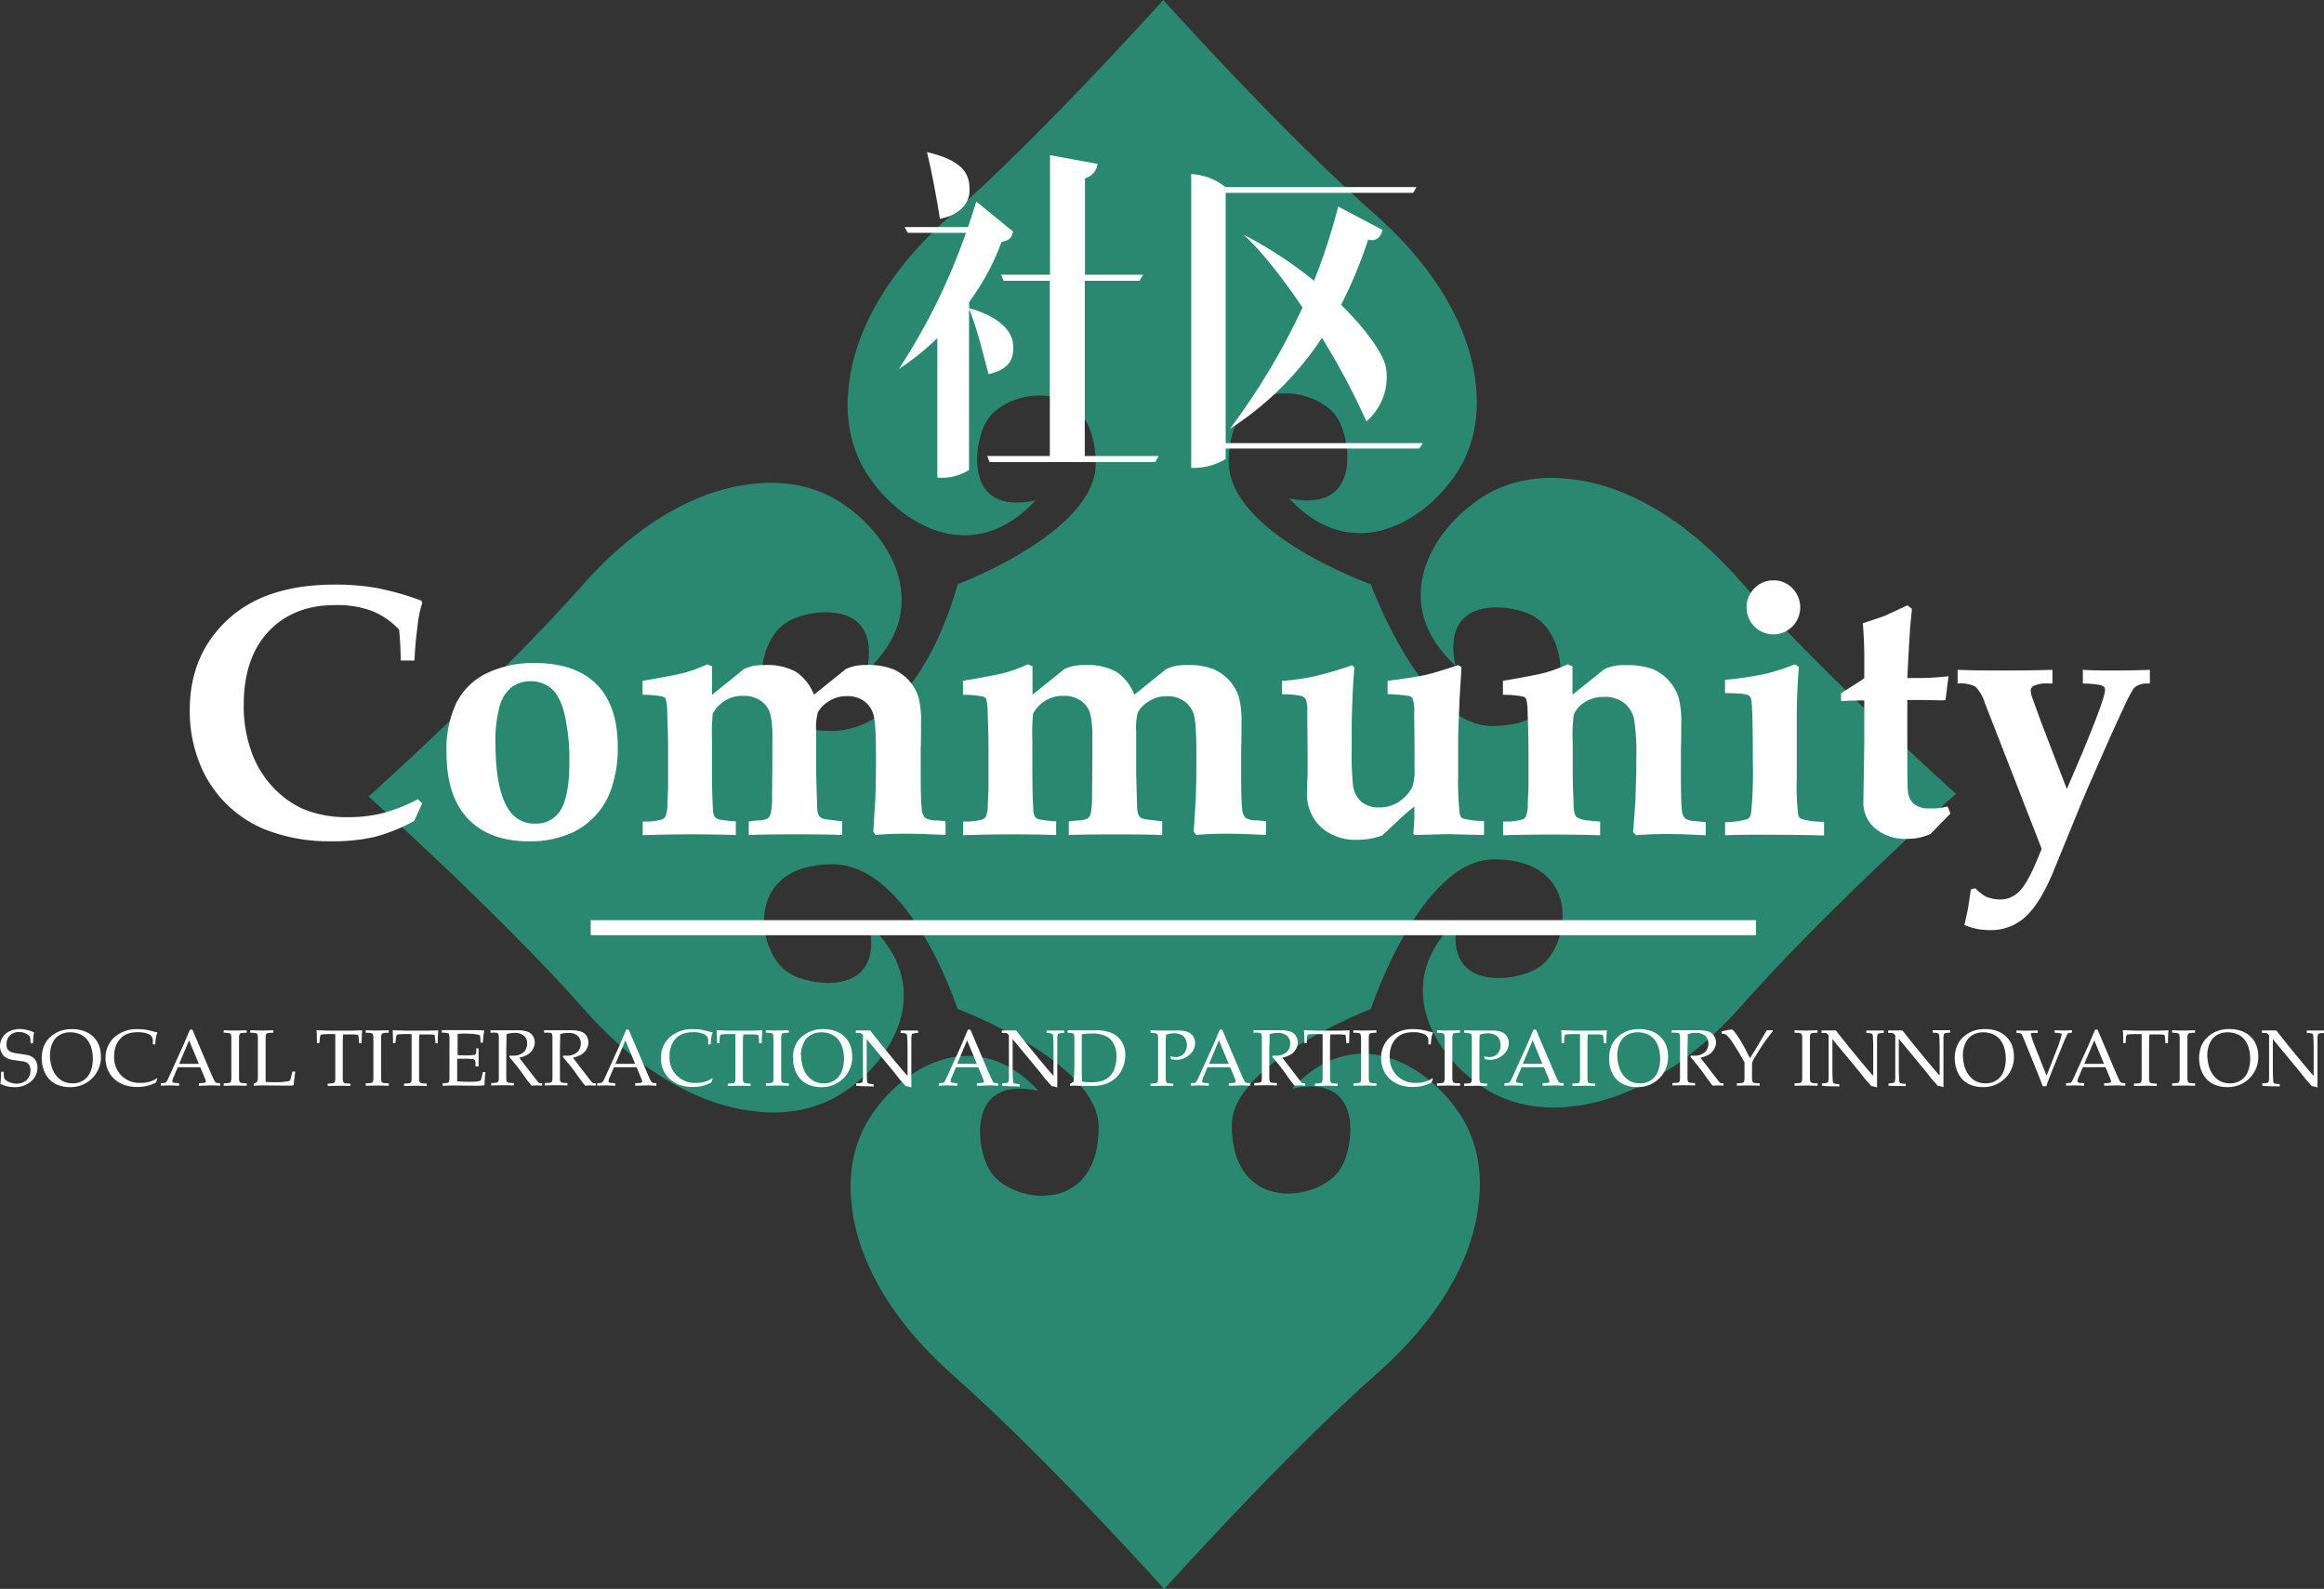 <svg xmlns="http://www.w3.org/2000/svg" viewBox="0 0 464.32 317.39"><rect x="0" y="0" width="464.32" height="317.39" fill="#333333" stroke="none"/><defs><style>.cls-1{fill:#25bf9a;opacity:0.6;}.cls-2{fill:#fff;}.cls-3{fill:none;stroke:#fff;stroke-miterlimit:10;stroke-width:3px;}</style></defs><title>slogan_community</title><g id="图层_2" data-name="图层 2"><g id="图层_1-2" data-name="图层 1"><path class="cls-1" d="M347.65,116C331.22,97.33,316.52,96,313.48,95.67s-11.44-1-19,4.8C285.57,107,277.66,120.8,290.8,133c-3.24-15.06,12.46-12.08,15.79-9.79,6.54,3.52,9.8,21.73-8.43,21.82-14,.07-24.27-28.32-24.27-28.32s-28.46-10.06-28.39-24.53c.09-18.23,18.3-15,21.82-8.43,2.29,3.33,5.28,19-9.79,15.79,12.2,13.14,26,5.23,32.53-3.68,5.78-7.56,5.14-16,4.8-19s-1.66-17.74-20.28-34.17S232.41,0,232.41,0s-23.95,26.69-42.57,43.12-19.94,31.13-20.28,34.17-1,11.44,4.8,19c6.56,8.91,20.33,16.82,32.53,3.68-15.06,3.24-12.08-12.46-9.79-15.79,3.52-6.54,21.73-9.8,21.82,8.43.07,13.72-27.6,24.1-27.6,24.1s-7.25,29.4-25.49,29.3-15-18.3-8.43-21.82c3.33-2.29,19-5.28,15.79,9.79,13.14-12.2,5.23-26-3.68-32.53-7.56-5.78-16-5.14-19-4.8s-17.74,1.66-34.17,20.28-42.69,42.18-42.69,42.18,26.69,23.95,43.12,42.57S147.9,221.63,150.94,222s11.44,1,19-4.8c8.91-6.56,16.82-20.33,3.68-32.53,3.24,15.06-12.46,12.08-15.79,9.79-6.54-3.52-9.8-21.73,8.43-21.82,15.69-.08,25.05,28.9,25.05,28.9s28.26,10.57,28.2,23.7c-.09,18.23-18.3,15-21.82,8.43-2.29-3.33-5.28-19,9.79-15.79-12.2-13.14-26-5.23-32.53,3.68-5.78,7.56-5.14,16-4.8,19s1.66,17.74,20.28,34.17,42.18,42.69,42.18,42.69,23.95-26.69,42.57-43.12,19.94-31.13,20.28-34.17,1-11.44-4.8-19c-6.56-8.91-20.33-16.82-32.53-3.68,15.06-3.24,12.08,12.46,9.79,15.79-3.52,6.54-21.73,9.8-21.82-8.43-.06-12.56,27.79-23.27,27.79-23.27s9.88-30,24.7-29.88c18.23.09,15,18.3,8.43,21.82-3.33,2.29-19,5.28-15.79-9.79-13.14,12.2-5.23,26,3.68,32.53,7.56,5.78,16,5.14,19,4.8s17.74-1.66,34.17-20.28,42.69-42.18,42.69-42.18S364.08,134.58,347.65,116Z"/><path class="cls-2" d="M.07,216.51a18.12,18.12,0,0,0,.15-2.43H.74a5.8,5.8,0,0,0,.13,1.35,1.17,1.17,0,0,0,.43.44,3.57,3.57,0,0,0,.92.42,3.68,3.68,0,0,0,1.12.18,3,3,0,0,0,1.45-.36,2.29,2.29,0,0,0,1-1,2.71,2.71,0,0,0,.31-1.26,2.35,2.35,0,0,0-.15-.89,1.38,1.38,0,0,0-.46-.61,1.94,1.94,0,0,0-.77-.32l-1.16-.16q-.87-.11-1.48-.24a3.3,3.3,0,0,1-1.2-.59,2.44,2.44,0,0,1-.62-.88A2.91,2.91,0,0,1,0,209a3.36,3.36,0,0,1,.48-1.74A3.21,3.21,0,0,1,1.9,206a4.65,4.65,0,0,1,2-.45,6.67,6.67,0,0,1,1.45.18,6.46,6.46,0,0,1,1.46.51,8.43,8.43,0,0,0-.16.92q0,.43-.07,1.25H6.11A8.76,8.76,0,0,0,6,207.11a2,2,0,0,0-.53-.51,3.39,3.39,0,0,0-1.68-.45,2.43,2.43,0,0,0-1.81.69,2.44,2.44,0,0,0-.68,1.79,1.84,1.84,0,0,0,.24,1,1.66,1.66,0,0,0,.87.58,8.12,8.12,0,0,0,1.41.28q1,.13,1.76.28a3,3,0,0,1,1.09.52,2.29,2.29,0,0,1,.58.79,2.7,2.7,0,0,1,.23,1.15A3.54,3.54,0,0,1,6.21,216a4.81,4.81,0,0,1-3.34,1.16A6.32,6.32,0,0,1,.07,216.51Z"/><path class="cls-2" d="M8.34,211.41a6.78,6.78,0,0,1,.37-2.28,4.89,4.89,0,0,1,1.23-1.88A5.82,5.82,0,0,1,11.89,206a6.78,6.78,0,0,1,2.48-.43,7.16,7.16,0,0,1,2.34.36,5.07,5.07,0,0,1,1.73,1,4.92,4.92,0,0,1,1.07,1.31,5,5,0,0,1,.47,1.25,6.47,6.47,0,0,1,.18,1.54,5.91,5.91,0,0,1-1.77,4.38,6.09,6.09,0,0,1-4.46,1.75,6.46,6.46,0,0,1-2.29-.4,4.66,4.66,0,0,1-1.8-1.18,5.2,5.2,0,0,1-1.12-1.91A6.82,6.82,0,0,1,8.34,211.41Zm1.63-.65a7.89,7.89,0,0,0,.15,1.51,7,7,0,0,0,.38,1.32,4.88,4.88,0,0,0,1,1.57,3.83,3.83,0,0,0,1.35.94,4.37,4.37,0,0,0,1.65.3,3.88,3.88,0,0,0,2.19-.61,3.68,3.68,0,0,0,1.39-1.73,6.72,6.72,0,0,0,.46-2.57,7.62,7.62,0,0,0-.33-2.29,4.82,4.82,0,0,0-.54-1.16,3.69,3.69,0,0,0-2-1.56,4.73,4.73,0,0,0-1.6-.27,4.21,4.21,0,0,0-2.18.55,3.46,3.46,0,0,0-1.41,1.61A5.74,5.74,0,0,0,10,210.77Z"/><path class="cls-2" d="M31.44,215.52l-.3.73a8.13,8.13,0,0,1-1.79.67,8.3,8.3,0,0,1-1.91.21,8,8,0,0,1-2.25-.3,5.84,5.84,0,0,1-1.82-.87,5.44,5.44,0,0,1-1.27-1.27,5.52,5.52,0,0,1-.75-1.53,6,6,0,0,1-.26-1.81,5.43,5.43,0,0,1,1.74-4.13,6.64,6.64,0,0,1,4.75-1.64,9.84,9.84,0,0,1,1.32.08,12.62,12.62,0,0,1,1.48.31l1.07.27a5,5,0,0,0-.26.84,11.82,11.82,0,0,0-.17,1.54h-.49v-.92a1.38,1.38,0,0,0-.85-1.14,5.32,5.32,0,0,0-2.25-.37,6,6,0,0,0-1.88.29,3.61,3.61,0,0,0-1.36.85,4.48,4.48,0,0,0-1,1.48,5.93,5.93,0,0,0-.38,2.25,5,5,0,0,0,5.27,5.25,6.41,6.41,0,0,0,2-.29,4.64,4.64,0,0,0,1.24-.63Z"/><path class="cls-2" d="M32.15,216.89v-.53a4.05,4.05,0,0,0,.77-.05.67.67,0,0,0,.28-.16,2.49,2.49,0,0,0,.37-.63l1-2.2,2-4.41q.32-.73,1.37-3.23h.5l3.34,7.84q.81,1.91,1.08,2.39a.8.8,0,0,0,.32.36,2.29,2.29,0,0,0,.79.09v.53q-1.22-.08-1.71-.08l-2.52.08v-.53a8.43,8.43,0,0,0,1.06-.05.46.46,0,0,0,.25-.11.26.26,0,0,0,.07-.18,1.27,1.27,0,0,0-.11-.45l-1-2.39H35.52l-.85,2a2.36,2.36,0,0,0-.23.79.26.26,0,0,0,.06.18.46.46,0,0,0,.27.14,5.79,5.79,0,0,0,1,.07v.53q-1.32-.07-2-.07T32.15,216.89Zm3.64-4.38h3.94l-1.95-4.7Z"/><path class="cls-2" d="M49.29,216.39v.5l-2.18-.05-2.41.05v-.5a5.42,5.42,0,0,0,1.12-.08.51.51,0,0,0,.28-.18,2,2,0,0,0,.12-.76q0-.16,0-2.22v-3.61q0-1.06,0-2.08a2.46,2.46,0,0,0-.11-.88.53.53,0,0,0-.29-.2,5.62,5.62,0,0,0-1.13-.08v-.5q1.49.06,2.3.05t2.29-.05v.5a5.56,5.56,0,0,0-1.12.08.51.51,0,0,0-.28.18,2,2,0,0,0-.12.76q0,.16,0,2.22v3.61q0,1.06,0,2.07a2.49,2.49,0,0,0,.11.88.52.52,0,0,0,.29.21A5.46,5.46,0,0,0,49.29,216.39Z"/><path class="cls-2" d="M50.71,216.89v-.41a2.46,2.46,0,0,0,.61-.36.37.37,0,0,0,.11-.18,4.34,4.34,0,0,0,.09-.94q0-1.07,0-1.27v-4.2q0-1.06,0-2.08a2.46,2.46,0,0,0-.11-.88.53.53,0,0,0-.29-.2A5.62,5.62,0,0,0,50,206.3v-.5l2.36.05,2.24-.05v.5a5.62,5.62,0,0,0-1.13.08.51.51,0,0,0-.28.18,2,2,0,0,0-.12.76q0,.16,0,2.22v5.25q0,.82,0,1.33.89.06,1.77.05a11.54,11.54,0,0,0,3.09-.28,3.67,3.67,0,0,0,.18-.54l.31-1.3H59q-.17,1.16-.34,2.73l-.51.08q-.41,0-1.25,0l-4.62-.05Q51.48,216.84,50.71,216.89Z"/><path class="cls-2" d="M63.8,208.38h-.48q0-1.87-.08-2.59l2.67.08,2,0,2.46,0,2-.06q-.09.88-.12,2.59h-.5l-.06-.75q-.06-.68-.09-.77a.27.27,0,0,0-.07-.13.32.32,0,0,0-.13-.06l-.78-.06-1.06,0h-1q-.08.75-.08,2v4.57q0,1.06,0,2.07a2.49,2.49,0,0,0,.11.88.52.52,0,0,0,.29.21,5.46,5.46,0,0,0,1.13.08v.5q-1.4-.06-2.1-.06l-2.44.06v-.5a5.48,5.48,0,0,0,1.13-.08.47.47,0,0,0,.27-.18,1.84,1.84,0,0,0,.12-.76q0-.16,0-2.22V208.6c0-.22,0-.46,0-.72l0-1.32H65.89a13,13,0,0,0-1.6.08.34.34,0,0,0-.24.1,2.77,2.77,0,0,0-.16.85Z"/><path class="cls-2" d="M77.67,216.39v.5l-2.18-.05-2.41.05v-.5a5.42,5.42,0,0,0,1.12-.08.51.51,0,0,0,.28-.18,2,2,0,0,0,.12-.76q0-.16,0-2.22v-3.61q0-1.06,0-2.08a2.46,2.46,0,0,0-.11-.88.53.53,0,0,0-.29-.2,5.62,5.62,0,0,0-1.13-.08v-.5q1.49.06,2.3.05t2.29-.05v.5a5.56,5.56,0,0,0-1.12.08.51.51,0,0,0-.28.18,2,2,0,0,0-.12.76q0,.16,0,2.22v3.61q0,1.06,0,2.07a2.49,2.49,0,0,0,.11.88.52.52,0,0,0,.29.21A5.46,5.46,0,0,0,77.67,216.39Z"/><path class="cls-2" d="M79,208.38h-.48q0-1.87-.08-2.59l2.67.08,2,0,2.46,0,2-.06q-.09.88-.12,2.59H87l-.06-.75q-.06-.68-.09-.77a.27.27,0,0,0-.07-.13.32.32,0,0,0-.13-.06l-.78-.06-1.06,0h-1q-.08.75-.08,2v4.57q0,1.06,0,2.07a2.49,2.49,0,0,0,.11.88.52.52,0,0,0,.29.21,5.46,5.46,0,0,0,1.13.08v.5q-1.4-.06-2.1-.06l-2.44.06v-.5a5.48,5.48,0,0,0,1.13-.08.47.47,0,0,0,.27-.18,1.84,1.84,0,0,0,.12-.76q0-.16,0-2.22V208.6c0-.22,0-.46,0-.72l0-1.32H81.09a13,13,0,0,0-1.6.08.34.34,0,0,0-.24.1,2.77,2.77,0,0,0-.16.85Z"/><path class="cls-2" d="M88.45,216.89v-.5a3.2,3.2,0,0,0,1.08-.12.29.29,0,0,0,.16-.15,2.76,2.76,0,0,0,.11-.82q0-1,0-1.78v-4q0-1.06,0-2.08a2.45,2.45,0,0,0-.11-.88.53.53,0,0,0-.29-.2,5.54,5.54,0,0,0-1.13-.08v-.5l2.23,0,2.36,0,2.46,0a11.91,11.91,0,0,1,1.46.09,6.12,6.12,0,0,0-.17.77s-.06.59-.14,1.63H96a8.41,8.41,0,0,0-.1-1.45,3.59,3.59,0,0,0-.95-.24,14.22,14.22,0,0,0-1.75-.11l-.84,0-.93.05q0,.86,0,1.62l0,2.63q.91.06,1.68.05a12.4,12.4,0,0,0,1.59-.09.47.47,0,0,0,.32-.12,1.86,1.86,0,0,0,.13-.64l0-.55h.47v.15l0,1.63,0,1.82H95l0-.53a1.8,1.8,0,0,0-.11-.72.51.51,0,0,0-.34-.2,10.16,10.16,0,0,0-1.73-.09l-1.48,0q0,.78,0,2.32t0,2.2q1.12.09,2.52.09a10.9,10.9,0,0,0,1.41-.06,3.24,3.24,0,0,0,.78-.21,4.84,4.84,0,0,0,.19-.66c.11-.46.19-.81.23-1H97a21.14,21.14,0,0,0-.2,2.62,10.91,10.91,0,0,1-1.63.1l-4.66-.05Z"/><path class="cls-2" d="M98,206.3v-.5l.93,0,1.5,0,1.38,0,1.41,0a6.49,6.49,0,0,1,2.18.27,2.12,2.12,0,0,1,1.06.86,2.4,2.4,0,0,1,.38,1.3,2.71,2.71,0,0,1-.35,1.3,3,3,0,0,1-1,1.08,5.32,5.32,0,0,1-1.74.66q.19.27.92,1.22l2,2.59q.84,1.09,1,1.21a.46.46,0,0,0,.14.08,2.05,2.05,0,0,0,.51,0v.5q-.59-.05-1-.05t-1.13.05q-.51-.59-1.71-2.29-.67-.94-1.18-1.58-.82-1-1.57-1.9l.08-.23.62,0a3.09,3.09,0,0,0,2.16-.67,2.29,2.29,0,0,0,.73-1.77,2,2,0,0,0-.63-1.53,2.8,2.8,0,0,0-1.91-.57,5.26,5.26,0,0,0-1.58.24q0,.42,0,.79,0,.11-.05,2.27v3.46q0,1.06,0,2.07a2.46,2.46,0,0,0,.1.88.52.52,0,0,0,.29.21,5.42,5.42,0,0,0,1.12.08v.5q-1.11-.05-2-.05-.75,0-2.52.05v-.5a5.42,5.42,0,0,0,1.12-.08.51.51,0,0,0,.28-.18,2,2,0,0,0,.12-.76q0-.16,0-2.22v-3.61q0-1.06,0-2.08a2.46,2.46,0,0,0-.11-.88.53.53,0,0,0-.29-.2A5.62,5.62,0,0,0,98,206.3Z"/><path class="cls-2" d="M108.72,206.3v-.5l.93,0,1.5,0,1.38,0,1.41,0a6.49,6.49,0,0,1,2.18.27,2.12,2.12,0,0,1,1.06.86,2.4,2.4,0,0,1,.38,1.3,2.71,2.71,0,0,1-.35,1.3,3,3,0,0,1-1,1.08,5.32,5.32,0,0,1-1.74.66q.19.27.92,1.22l2,2.59q.84,1.09,1,1.21a.46.46,0,0,0,.14.08,2.05,2.05,0,0,0,.51,0v.5q-.59-.05-1-.05t-1.13.05q-.51-.59-1.71-2.29-.67-.94-1.18-1.58-.82-1-1.57-1.9l.08-.23.62,0a3.09,3.09,0,0,0,2.16-.67,2.29,2.29,0,0,0,.73-1.77,2,2,0,0,0-.63-1.53,2.8,2.8,0,0,0-1.91-.57,5.26,5.26,0,0,0-1.58.24q0,.42,0,.79,0,.11-.05,2.27v3.46q0,1.06,0,2.07a2.46,2.46,0,0,0,.1.88.52.52,0,0,0,.29.21,5.42,5.42,0,0,0,1.12.08v.5q-1.11-.05-2-.05-.75,0-2.52.05v-.5a5.42,5.42,0,0,0,1.12-.08.51.51,0,0,0,.28-.18,2,2,0,0,0,.12-.76q0-.16,0-2.22v-3.61q0-1.06,0-2.08a2.46,2.46,0,0,0-.11-.88.53.53,0,0,0-.29-.2A5.62,5.62,0,0,0,108.72,206.3Z"/><path class="cls-2" d="M119.32,216.89v-.53a4.05,4.05,0,0,0,.77-.05.68.68,0,0,0,.28-.16,2.5,2.5,0,0,0,.37-.63q.14-.29,1-2.2l2-4.41q.32-.73,1.37-3.23h.5l3.34,7.84q.81,1.91,1.08,2.39a.8.8,0,0,0,.32.36,2.29,2.29,0,0,0,.79.09v.53q-1.22-.08-1.71-.08l-2.52.08v-.53a8.43,8.43,0,0,0,1.06-.05.46.46,0,0,0,.25-.11.26.26,0,0,0,.07-.18,1.26,1.26,0,0,0-.11-.45l-1-2.39h-4.52l-.85,2a2.36,2.36,0,0,0-.23.79.26.26,0,0,0,.06.18.46.46,0,0,0,.27.14,5.78,5.78,0,0,0,1,.07v.53q-1.32-.07-2-.07T119.32,216.89Zm3.64-4.38h3.94l-1.95-4.7Z"/><path class="cls-2" d="M142.4,215.52l-.3.73a8.13,8.13,0,0,1-1.79.67,8.3,8.3,0,0,1-1.91.21,8,8,0,0,1-2.25-.3,5.84,5.84,0,0,1-1.82-.87,5.44,5.44,0,0,1-1.27-1.27,5.52,5.52,0,0,1-.75-1.53,6,6,0,0,1-.26-1.81,5.43,5.43,0,0,1,1.74-4.13,6.64,6.64,0,0,1,4.75-1.64,9.84,9.84,0,0,1,1.32.08,12.62,12.62,0,0,1,1.48.31l1.07.27a5,5,0,0,0-.26.84,11.81,11.81,0,0,0-.17,1.54h-.49v-.92a1.38,1.38,0,0,0-.85-1.14,5.32,5.32,0,0,0-2.25-.37,6,6,0,0,0-1.88.29,3.61,3.61,0,0,0-1.36.85,4.48,4.48,0,0,0-1,1.48,5.92,5.92,0,0,0-.38,2.25,5,5,0,0,0,5.27,5.25,6.41,6.41,0,0,0,2-.29,4.64,4.64,0,0,0,1.24-.63Z"/><path class="cls-2" d="M143.74,208.38h-.48q0-1.87-.08-2.59l2.67.08,2,0,2.46,0,2-.06q-.09.88-.12,2.59h-.5l-.06-.75q-.06-.68-.09-.77a.27.27,0,0,0-.07-.13.32.32,0,0,0-.13-.06l-.78-.06-1.06,0h-1q-.08.75-.08,2v4.57q0,1.06,0,2.07a2.49,2.49,0,0,0,.11.88.52.52,0,0,0,.29.21,5.46,5.46,0,0,0,1.13.08v.5q-1.4-.06-2.1-.06l-2.44.06v-.5a5.48,5.48,0,0,0,1.13-.08.47.47,0,0,0,.27-.18,1.84,1.84,0,0,0,.12-.76q0-.16,0-2.22V208.6c0-.22,0-.46,0-.72l0-1.32h-1.16a13,13,0,0,0-1.6.08.34.34,0,0,0-.24.1,2.77,2.77,0,0,0-.16.85Z"/><path class="cls-2" d="M157.61,216.39v.5l-2.18-.05-2.41.05v-.5a5.42,5.42,0,0,0,1.12-.08.51.51,0,0,0,.28-.18,2,2,0,0,0,.12-.76q0-.16,0-2.22v-3.61q0-1.06,0-2.08a2.46,2.46,0,0,0-.11-.88.53.53,0,0,0-.29-.2,5.62,5.62,0,0,0-1.13-.08v-.5q1.49.06,2.3.05t2.29-.05v.5a5.56,5.56,0,0,0-1.12.08.51.51,0,0,0-.28.18,2,2,0,0,0-.12.76q0,.16,0,2.22v3.61q0,1.06,0,2.07a2.49,2.49,0,0,0,.11.88.52.52,0,0,0,.29.21A5.46,5.46,0,0,0,157.61,216.39Z"/><path class="cls-2" d="M158.42,211.41a6.78,6.78,0,0,1,.37-2.28,4.89,4.89,0,0,1,1.23-1.88A5.82,5.82,0,0,1,162,206a6.78,6.78,0,0,1,2.48-.43,7.16,7.16,0,0,1,2.34.36,5.07,5.07,0,0,1,1.73,1,4.92,4.92,0,0,1,1.07,1.31,5,5,0,0,1,.47,1.25,6.47,6.47,0,0,1,.18,1.54,5.91,5.91,0,0,1-1.77,4.38,6.09,6.09,0,0,1-4.46,1.75,6.46,6.46,0,0,1-2.29-.4,4.66,4.66,0,0,1-1.8-1.18,5.2,5.2,0,0,1-1.12-1.91A6.82,6.82,0,0,1,158.42,211.41Zm1.63-.65a7.89,7.89,0,0,0,.15,1.51,7,7,0,0,0,.38,1.32,4.88,4.88,0,0,0,1,1.57,3.83,3.83,0,0,0,1.35.94,4.37,4.37,0,0,0,1.65.3,3.88,3.88,0,0,0,2.19-.61,3.68,3.68,0,0,0,1.39-1.73,6.72,6.72,0,0,0,.46-2.57,7.62,7.62,0,0,0-.33-2.29,4.83,4.83,0,0,0-.54-1.16,3.69,3.69,0,0,0-2-1.56,4.73,4.73,0,0,0-1.6-.27,4.21,4.21,0,0,0-2.18.55,3.46,3.46,0,0,0-1.41,1.61A5.74,5.74,0,0,0,160,210.77Z"/><path class="cls-2" d="M171.06,216.89v-.5a3.24,3.24,0,0,0,1.08-.12.29.29,0,0,0,.16-.15,2.73,2.73,0,0,0,.11-.82q0-1,0-1.78v-6.35a1.12,1.12,0,0,0,0-.33,1.11,1.11,0,0,0-.28-.34.66.66,0,0,0-.32-.16,6.2,6.2,0,0,0-.82,0v-.5l1.7,0c.39,0,.78,0,1.17,0l1,1.28,1.6,2,2.33,2.84q1.12,1.35,1.8,2.13.43.51.73.81v-5.69q0-.76-.05-1.79a3,3,0,0,0-.1-.8.33.33,0,0,0-.16-.15,3.4,3.4,0,0,0-1.07-.12v-.5q.92,0,1.87,0t1.62,0v.5a3.47,3.47,0,0,0-1.08.12.29.29,0,0,0-.16.16,2.68,2.68,0,0,0-.11.82q0,1,0,1.77v3.75q0,1.14,0,4.25l-.8-.23-.19,0-.09,0a3.16,3.16,0,0,1-.3-.32q-.65-.74-1-1.12l-1-1.29-5.54-6.69v6.06q0,.77.05,1.82a2.93,2.93,0,0,0,.1.81.32.32,0,0,0,.16.16,3.39,3.39,0,0,0,1.07.12v.5q-.69-.05-1.52-.05T171.06,216.89Z"/><path class="cls-2" d="M187.59,216.89v-.53a4.05,4.05,0,0,0,.77-.05.68.68,0,0,0,.28-.16,2.5,2.5,0,0,0,.37-.63l1-2.2,2-4.41q.32-.73,1.37-3.23h.5l3.34,7.84q.81,1.91,1.08,2.39a.8.8,0,0,0,.32.36,2.29,2.29,0,0,0,.79.09v.53q-1.22-.08-1.71-.08l-2.52.08v-.53a8.43,8.43,0,0,0,1.06-.05.46.46,0,0,0,.25-.11.26.26,0,0,0,.07-.18,1.27,1.27,0,0,0-.11-.45l-1-2.39H191l-.85,2a2.36,2.36,0,0,0-.23.79.26.26,0,0,0,.06.18.46.46,0,0,0,.27.14,5.79,5.79,0,0,0,1,.07v.53q-1.32-.07-2-.07T187.59,216.89Zm3.64-4.38h3.94l-1.95-4.7Z"/><path class="cls-2" d="M200.22,216.89v-.5a3.23,3.23,0,0,0,1.08-.12.29.29,0,0,0,.16-.15,2.74,2.74,0,0,0,.11-.82q0-1,0-1.78v-6.35a1.12,1.12,0,0,0,0-.33,1.11,1.11,0,0,0-.28-.34.67.67,0,0,0-.32-.16,6.2,6.2,0,0,0-.82,0v-.5l1.7,0c.39,0,.78,0,1.17,0l1,1.28,1.6,2,2.33,2.84q1.12,1.35,1.8,2.13.43.51.73.81v-5.69q0-.76-.05-1.79a3,3,0,0,0-.1-.8.33.33,0,0,0-.16-.15,3.4,3.4,0,0,0-1.07-.12v-.5q.92,0,1.87,0t1.62,0v.5a3.47,3.47,0,0,0-1.08.12.29.29,0,0,0-.16.16,2.67,2.67,0,0,0-.11.82q0,1,0,1.77v3.75q0,1.14,0,4.25l-.8-.23-.19,0-.09,0a3.15,3.15,0,0,1-.3-.32q-.65-.74-1-1.12l-1-1.29-5.54-6.69v6.06q0,.77.05,1.82a2.93,2.93,0,0,0,.1.81.32.32,0,0,0,.16.16,3.39,3.39,0,0,0,1.07.12v.5q-.69-.05-1.52-.05T200.22,216.89Z"/><path class="cls-2" d="M213.78,216.89v-.37q.45-.26.75-.47,0-.53.08-1.47.05-1.61.05-2.23v-3.18q0-.76,0-1.79a2.66,2.66,0,0,0-.11-.8.32.32,0,0,0-.17-.15,3.43,3.43,0,0,0-1.08-.12v-.5q1.14,0,2,0l1.83,0,1.8,0a8.07,8.07,0,0,1,3.08.49,4.58,4.58,0,0,1,2,1.63,4.73,4.73,0,0,1,.81,2.8,6.38,6.38,0,0,1-.38,2.23,6,6,0,0,1-1,1.82A5.75,5.75,0,0,1,222,216a6.31,6.31,0,0,1-1.57.68,8.71,8.71,0,0,1-2.26.23l-1.29,0-1.39,0Q215,216.84,213.78,216.89Zm2.41-.85a10.57,10.57,0,0,0,1.81.15,7.83,7.83,0,0,0,1.74-.17,4.53,4.53,0,0,0,1.29-.48,3.91,3.91,0,0,0,1-.92,4.25,4.25,0,0,0,.77-1.56,7.14,7.14,0,0,0,.27-2,5.54,5.54,0,0,0-.52-2.49A3.57,3.57,0,0,0,221,207a6.2,6.2,0,0,0-2.87-.55,13.23,13.23,0,0,0-2,.15q0,.38,0,1.36l0,1.13v3.11l0,2.42C216.15,215,216.17,215.46,216.2,216Z"/><path class="cls-2" d="M229.87,206.3v-.5q1.57.06,2.48.05l1.3,0,1.23,0h.38a5.62,5.62,0,0,1,2,.27,2.28,2.28,0,0,1,1.11.87,2.4,2.4,0,0,1,.4,1.36,3.1,3.1,0,0,1-.33,1.37,3.15,3.15,0,0,1-1,1.15,4.17,4.17,0,0,1-1.32.68,3.7,3.7,0,0,1-1.06.14,5.78,5.78,0,0,1-1.08-.11l-.16-.58a5.08,5.08,0,0,0,1.09.16,2.31,2.31,0,0,0,1.11-.29,2,2,0,0,0,.82-.86,2.76,2.76,0,0,0,.29-1.27,2.58,2.58,0,0,0-.29-1.22,1.87,1.87,0,0,0-.87-.83,3.22,3.22,0,0,0-1.41-.28,5.37,5.37,0,0,0-1.59.27q-.07.83-.07,2.59v3.93q0,1.06,0,2.07a2.48,2.48,0,0,0,.11.88.52.52,0,0,0,.29.21,5.46,5.46,0,0,0,1.13.08v.5q-1.45-.05-2.12-.05l-2.45.05v-.5a5.42,5.42,0,0,0,1.12-.08.51.51,0,0,0,.28-.18,2,2,0,0,0,.12-.76q0-.16,0-2.22v-3.61q0-1.06,0-2.08a2.46,2.46,0,0,0-.11-.88.53.53,0,0,0-.29-.2A5.62,5.62,0,0,0,229.87,206.3Z"/><path class="cls-2" d="M237.91,216.89v-.53a4.05,4.05,0,0,0,.77-.05.67.67,0,0,0,.28-.16,2.5,2.5,0,0,0,.37-.63q.14-.29,1-2.2l2-4.41q.32-.73,1.37-3.23h.5l3.34,7.84q.81,1.91,1.08,2.39a.8.8,0,0,0,.33.36,2.29,2.29,0,0,0,.79.09v.53q-1.22-.08-1.71-.08l-2.52.08v-.53a8.44,8.44,0,0,0,1.06-.05.46.46,0,0,0,.25-.11.26.26,0,0,0,.07-.18,1.27,1.27,0,0,0-.11-.45l-1-2.39h-4.52l-.85,2a2.35,2.35,0,0,0-.23.79.26.26,0,0,0,.06.18.46.46,0,0,0,.27.14,5.79,5.79,0,0,0,1,.07v.53q-1.32-.07-2-.07T237.91,216.89Zm3.64-4.38h3.94l-1.95-4.7Z"/><path class="cls-2" d="M250.45,206.3v-.5l.93,0,1.5,0,1.38,0,1.41,0a6.5,6.5,0,0,1,2.18.27,2.12,2.12,0,0,1,1.06.86,2.4,2.4,0,0,1,.38,1.3,2.71,2.71,0,0,1-.35,1.3,3,3,0,0,1-1,1.08,5.32,5.32,0,0,1-1.74.66q.19.27.92,1.22l2,2.59q.84,1.09,1,1.21a.46.46,0,0,0,.14.08,2,2,0,0,0,.51,0v.5q-.59-.05-1-.05t-1.13.05q-.51-.59-1.71-2.29-.67-.94-1.18-1.58-.82-1-1.57-1.9l.08-.23.62,0a3.09,3.09,0,0,0,2.16-.67,2.29,2.29,0,0,0,.73-1.77,2,2,0,0,0-.63-1.53,2.8,2.8,0,0,0-1.91-.57,5.26,5.26,0,0,0-1.58.24q0,.42,0,.79,0,.11-.05,2.27v3.46q0,1.06,0,2.07a2.45,2.45,0,0,0,.1.88.52.52,0,0,0,.29.21,5.42,5.42,0,0,0,1.12.08v.5q-1.11-.05-2-.05-.75,0-2.52.05v-.5a5.42,5.42,0,0,0,1.12-.08.51.51,0,0,0,.28-.18,2,2,0,0,0,.12-.76q0-.16,0-2.22v-3.61q0-1.06,0-2.08a2.46,2.46,0,0,0-.11-.88.53.53,0,0,0-.29-.2A5.62,5.62,0,0,0,250.45,206.3Z"/><path class="cls-2" d="M261.09,208.38h-.48q0-1.87-.08-2.59l2.67.08,2,0,2.46,0,2-.06q-.09.88-.12,2.59H269l-.06-.75q-.06-.68-.09-.77a.27.27,0,0,0-.07-.13.33.33,0,0,0-.13-.06l-.78-.06-1.06,0h-1q-.08.75-.08,2v4.57q0,1.06,0,2.07a2.48,2.48,0,0,0,.11.88.52.52,0,0,0,.29.21,5.46,5.46,0,0,0,1.13.08v.5q-1.4-.06-2.1-.06l-2.44.06v-.5a5.48,5.48,0,0,0,1.13-.08.47.47,0,0,0,.27-.18,1.84,1.84,0,0,0,.13-.76q0-.16,0-2.22V208.6c0-.22,0-.46,0-.72l0-1.32h-1.16a13,13,0,0,0-1.6.08.34.34,0,0,0-.24.1,2.77,2.77,0,0,0-.16.85Z"/><path class="cls-2" d="M275,216.39v.5l-2.18-.05-2.41.05v-.5a5.42,5.42,0,0,0,1.12-.08.51.51,0,0,0,.28-.18,2,2,0,0,0,.12-.76q0-.16,0-2.22v-3.61q0-1.06,0-2.08a2.46,2.46,0,0,0-.11-.88.53.53,0,0,0-.29-.2,5.63,5.63,0,0,0-1.13-.08v-.5q1.49.06,2.3.05t2.29-.05v.5a5.55,5.55,0,0,0-1.12.08.51.51,0,0,0-.28.18,2,2,0,0,0-.12.76q0,.16,0,2.22v3.61q0,1.06,0,2.07a2.48,2.48,0,0,0,.11.88.52.52,0,0,0,.29.21A5.46,5.46,0,0,0,275,216.39Z"/><path class="cls-2" d="M286.29,215.52l-.3.73a8.13,8.13,0,0,1-1.79.67,8.3,8.3,0,0,1-1.91.21,8,8,0,0,1-2.25-.3,5.83,5.83,0,0,1-1.82-.87,5.44,5.44,0,0,1-1.27-1.27,5.52,5.52,0,0,1-.75-1.53,6,6,0,0,1-.26-1.81,5.43,5.43,0,0,1,1.74-4.13,6.64,6.64,0,0,1,4.75-1.64,9.84,9.84,0,0,1,1.32.08,12.62,12.62,0,0,1,1.48.31l1.07.27a4.93,4.93,0,0,0-.26.84,11.73,11.73,0,0,0-.17,1.54h-.49v-.92a1.38,1.38,0,0,0-.85-1.14,5.32,5.32,0,0,0-2.25-.37,6,6,0,0,0-1.88.29,3.61,3.61,0,0,0-1.36.85,4.48,4.48,0,0,0-1,1.48,5.92,5.92,0,0,0-.38,2.25,5,5,0,0,0,5.27,5.25,6.41,6.41,0,0,0,2-.29,4.66,4.66,0,0,0,1.24-.63Z"/><path class="cls-2" d="M291.7,216.39v.5l-2.18-.05-2.41.05v-.5a5.42,5.42,0,0,0,1.12-.08.51.51,0,0,0,.28-.18,2,2,0,0,0,.12-.76q0-.16,0-2.22v-3.61q0-1.06,0-2.08a2.46,2.46,0,0,0-.11-.88.53.53,0,0,0-.29-.2,5.63,5.63,0,0,0-1.13-.08v-.5q1.49.06,2.3.05t2.29-.05v.5a5.55,5.55,0,0,0-1.12.08.51.51,0,0,0-.28.18,2,2,0,0,0-.12.76q0,.16,0,2.22v3.61q0,1.06,0,2.07a2.48,2.48,0,0,0,.11.88.52.52,0,0,0,.29.21A5.46,5.46,0,0,0,291.7,216.39Z"/><path class="cls-2" d="M292.55,206.3v-.5q1.57.06,2.48.05l1.3,0,1.23,0h.38a5.62,5.62,0,0,1,2,.27,2.28,2.28,0,0,1,1.11.87,2.4,2.4,0,0,1,.4,1.36,3.1,3.1,0,0,1-.33,1.37,3.15,3.15,0,0,1-1,1.15,4.17,4.17,0,0,1-1.32.68,3.7,3.7,0,0,1-1.06.14,5.78,5.78,0,0,1-1.08-.11l-.16-.58a5.07,5.07,0,0,0,1.09.16,2.31,2.31,0,0,0,1.11-.29,2,2,0,0,0,.82-.86,2.76,2.76,0,0,0,.29-1.27,2.58,2.58,0,0,0-.29-1.22,1.87,1.87,0,0,0-.87-.83,3.22,3.22,0,0,0-1.41-.28,5.37,5.37,0,0,0-1.59.27q-.07.83-.07,2.59v3.93q0,1.06,0,2.07a2.48,2.48,0,0,0,.11.88.52.52,0,0,0,.29.21,5.46,5.46,0,0,0,1.13.08v.5q-1.45-.05-2.12-.05l-2.45.05v-.5a5.42,5.42,0,0,0,1.12-.08.51.51,0,0,0,.28-.18,2,2,0,0,0,.12-.76q0-.16,0-2.22v-3.61q0-1.06,0-2.08a2.46,2.46,0,0,0-.11-.88.53.53,0,0,0-.29-.2A5.63,5.63,0,0,0,292.55,206.3Z"/><path class="cls-2" d="M300.59,216.89v-.53a4,4,0,0,0,.77-.05.67.67,0,0,0,.28-.16,2.51,2.51,0,0,0,.37-.63q.14-.29,1-2.2l2-4.41q.32-.73,1.37-3.23h.5l3.34,7.84q.81,1.91,1.08,2.39a.8.8,0,0,0,.33.36,2.29,2.29,0,0,0,.79.09v.53q-1.22-.08-1.71-.08l-2.52.08v-.53a8.44,8.44,0,0,0,1.06-.05.46.46,0,0,0,.25-.11.27.27,0,0,0,.07-.18,1.26,1.26,0,0,0-.11-.45l-1-2.39H304l-.85,2a2.35,2.35,0,0,0-.23.79.26.26,0,0,0,.06.18.46.46,0,0,0,.27.14,5.79,5.79,0,0,0,1,.07v.53q-1.32-.07-2-.07T300.59,216.89Zm3.64-4.38h3.94l-1.95-4.7Z"/><path class="cls-2" d="M312.48,208.38H312q0-1.87-.08-2.59l2.67.08,2,0,2.46,0,2-.06q-.09.88-.12,2.59h-.5l-.06-.75q-.06-.68-.09-.77a.27.27,0,0,0-.07-.13.33.33,0,0,0-.13-.06l-.78-.06-1.06,0h-1q-.08.75-.08,2v4.57q0,1.06,0,2.07a2.48,2.48,0,0,0,.11.88.52.52,0,0,0,.29.21,5.46,5.46,0,0,0,1.13.08v.5q-1.4-.06-2.1-.06l-2.44.06v-.5a5.48,5.48,0,0,0,1.13-.08.47.47,0,0,0,.27-.18,1.84,1.84,0,0,0,.13-.76q0-.16,0-2.22V208.6c0-.22,0-.46,0-.72l0-1.32h-1.16a13,13,0,0,0-1.6.08.34.34,0,0,0-.24.1,2.77,2.77,0,0,0-.16.85Z"/><path class="cls-2" d="M321.49,211.41a6.77,6.77,0,0,1,.37-2.28,4.89,4.89,0,0,1,1.23-1.88A5.81,5.81,0,0,1,325,206a6.78,6.78,0,0,1,2.48-.43,7.16,7.16,0,0,1,2.34.36,5.08,5.08,0,0,1,1.73,1,4.92,4.92,0,0,1,1.07,1.31,5,5,0,0,1,.47,1.25,6.47,6.47,0,0,1,.18,1.54,5.91,5.91,0,0,1-1.77,4.38,6.09,6.09,0,0,1-4.46,1.75,6.46,6.46,0,0,1-2.29-.4,4.65,4.65,0,0,1-1.8-1.18,5.2,5.2,0,0,1-1.12-1.91A6.8,6.8,0,0,1,321.49,211.41Zm1.63-.65a7.85,7.85,0,0,0,.15,1.51,7,7,0,0,0,.38,1.32,4.87,4.87,0,0,0,1,1.57,3.82,3.82,0,0,0,1.35.94,4.37,4.37,0,0,0,1.65.3,3.88,3.88,0,0,0,2.19-.61,3.68,3.68,0,0,0,1.39-1.73,6.72,6.72,0,0,0,.46-2.57,7.62,7.62,0,0,0-.33-2.29,4.83,4.83,0,0,0-.54-1.16,3.69,3.69,0,0,0-2-1.56,4.73,4.73,0,0,0-1.6-.27,4.21,4.21,0,0,0-2.18.55,3.46,3.46,0,0,0-1.41,1.61A5.74,5.74,0,0,0,323.12,210.77Z"/><path class="cls-2" d="M334,206.3v-.5l.93,0,1.5,0,1.38,0,1.41,0a6.5,6.5,0,0,1,2.18.27,2.12,2.12,0,0,1,1.06.86,2.4,2.4,0,0,1,.38,1.3,2.71,2.71,0,0,1-.35,1.3,3,3,0,0,1-1,1.08,5.32,5.32,0,0,1-1.74.66q.19.27.92,1.22l2,2.59q.84,1.09,1,1.21a.46.46,0,0,0,.14.08,2,2,0,0,0,.51,0v.5q-.59-.05-1-.05t-1.13.05q-.51-.59-1.71-2.29-.67-.94-1.18-1.58-.82-1-1.57-1.9l.08-.23.62,0a3.09,3.09,0,0,0,2.16-.67,2.29,2.29,0,0,0,.73-1.77,2,2,0,0,0-.63-1.53,2.8,2.8,0,0,0-1.91-.57,5.26,5.26,0,0,0-1.58.24q0,.42,0,.79,0,.11-.05,2.27v3.46q0,1.06,0,2.07a2.45,2.45,0,0,0,.1.88.52.52,0,0,0,.29.21,5.42,5.42,0,0,0,1.12.08v.5q-1.11-.05-2-.05-.75,0-2.52.05v-.5a5.42,5.42,0,0,0,1.12-.08.51.51,0,0,0,.28-.18,2,2,0,0,0,.12-.76q0-.16,0-2.22v-3.61q0-1.06,0-2.08a2.46,2.46,0,0,0-.11-.88.53.53,0,0,0-.29-.2A5.63,5.63,0,0,0,334,206.3Z"/><path class="cls-2" d="M344,206.49V206l1.88-.37a1.47,1.47,0,0,1,.43.21,4.72,4.72,0,0,1,.49.6,19.75,19.75,0,0,1,1.28,2q.73,1.28,1.55,2.93.83-1.27,1.7-2.76L353,205.8h1.19V206q-.43.48-1.58,2.07-.66.92-1.73,2.68a11.23,11.23,0,0,0-.75,1.33,1.4,1.4,0,0,0-.09.46v.6q0,1.06,0,2.07a2.48,2.48,0,0,0,.11.88.52.52,0,0,0,.29.21,5.46,5.46,0,0,0,1.13.08v.5q-1.27-.05-2.2-.05t-2.35.05v-.5a5.42,5.42,0,0,0,1.12-.08.47.47,0,0,0,.27-.18,1.85,1.85,0,0,0,.13-.76q0-.16,0-2.22v-.91c-.11-.23-.22-.45-.32-.63l-.8-1.34-.52-.84q-.61-1-.91-1.42a7.89,7.89,0,0,0-.95-1.16,1.17,1.17,0,0,0-.43-.27A2.23,2.23,0,0,0,344,206.49Z"/><path class="cls-2" d="M363.14,216.39v.5l-2.18-.05-2.41.05v-.5a5.42,5.42,0,0,0,1.12-.08.51.51,0,0,0,.28-.18,2,2,0,0,0,.12-.76q0-.16,0-2.22v-3.61q0-1.06,0-2.08a2.46,2.46,0,0,0-.11-.88.53.53,0,0,0-.29-.2,5.63,5.63,0,0,0-1.13-.08v-.5q1.49.06,2.3.05t2.29-.05v.5a5.55,5.55,0,0,0-1.12.08.51.51,0,0,0-.28.18,2,2,0,0,0-.12.76q0,.16,0,2.22v3.61q0,1.06,0,2.07a2.48,2.48,0,0,0,.11.88.52.52,0,0,0,.29.21A5.46,5.46,0,0,0,363.14,216.39Z"/><path class="cls-2" d="M364,216.89v-.5a3.23,3.23,0,0,0,1.08-.12.29.29,0,0,0,.16-.15,2.73,2.73,0,0,0,.11-.82q0-1,0-1.78v-6.35a1.12,1.12,0,0,0,0-.33,1.11,1.11,0,0,0-.28-.34.67.67,0,0,0-.32-.16,6.21,6.21,0,0,0-.82,0v-.5l1.7,0c.39,0,.78,0,1.17,0l1,1.28,1.6,2,2.33,2.84q1.12,1.35,1.8,2.13.43.51.73.81v-5.69q0-.76-.05-1.79a3,3,0,0,0-.1-.8.33.33,0,0,0-.16-.15,3.4,3.4,0,0,0-1.07-.12v-.5q.92,0,1.87,0t1.62,0v.5a3.47,3.47,0,0,0-1.08.12.29.29,0,0,0-.16.16,2.68,2.68,0,0,0-.11.82q0,1,0,1.77v3.75q0,1.14,0,4.25l-.8-.23-.19,0-.09,0a3.08,3.08,0,0,1-.3-.32q-.65-.74-1-1.12l-1-1.29-5.54-6.69v6.06q0,.77.05,1.82a2.93,2.93,0,0,0,.1.81.32.32,0,0,0,.16.16,3.39,3.39,0,0,0,1.07.12v.5q-.69-.05-1.52-.05T364,216.89Z"/><path class="cls-2" d="M377.31,216.89v-.5a3.23,3.23,0,0,0,1.08-.12.29.29,0,0,0,.16-.15,2.73,2.73,0,0,0,.11-.82q0-1,0-1.78v-6.35a1.12,1.12,0,0,0,0-.33,1.11,1.11,0,0,0-.28-.34.66.66,0,0,0-.32-.16,6.21,6.21,0,0,0-.82,0v-.5l1.7,0c.39,0,.78,0,1.17,0l1,1.28,1.6,2L385,211.9q1.12,1.35,1.8,2.13.43.51.73.81v-5.69q0-.76-.05-1.79a3,3,0,0,0-.1-.8.33.33,0,0,0-.16-.15,3.4,3.4,0,0,0-1.07-.12v-.5q.92,0,1.87,0t1.62,0v.5a3.47,3.47,0,0,0-1.08.12.29.29,0,0,0-.16.16,2.68,2.68,0,0,0-.11.82q0,1,0,1.77v3.75q0,1.14,0,4.25l-.8-.23-.19,0-.09,0a3.09,3.09,0,0,1-.3-.32q-.65-.74-1-1.12l-1-1.29-5.54-6.69v6.06q0,.77.05,1.82a2.93,2.93,0,0,0,.1.81.32.32,0,0,0,.16.16,3.39,3.39,0,0,0,1.07.12v.5q-.69-.05-1.52-.05T377.31,216.89Z"/><path class="cls-2" d="M390.55,211.41a6.77,6.77,0,0,1,.37-2.28,4.89,4.89,0,0,1,1.23-1.88,5.81,5.81,0,0,1,1.95-1.26,6.78,6.78,0,0,1,2.48-.43,7.16,7.16,0,0,1,2.34.36,5.08,5.08,0,0,1,1.73,1,4.92,4.92,0,0,1,1.07,1.31,5,5,0,0,1,.47,1.25,6.47,6.47,0,0,1,.18,1.54,5.91,5.91,0,0,1-1.77,4.38,6.09,6.09,0,0,1-4.46,1.75,6.46,6.46,0,0,1-2.29-.4,4.65,4.65,0,0,1-1.8-1.18,5.2,5.2,0,0,1-1.12-1.91A6.8,6.8,0,0,1,390.55,211.41Zm1.62-.65a7.85,7.85,0,0,0,.15,1.51,7,7,0,0,0,.38,1.32,4.87,4.87,0,0,0,1,1.57,3.82,3.82,0,0,0,1.35.94,4.37,4.37,0,0,0,1.65.3,3.88,3.88,0,0,0,2.19-.61,3.68,3.68,0,0,0,1.39-1.73,6.72,6.72,0,0,0,.46-2.57,7.62,7.62,0,0,0-.33-2.29,4.83,4.83,0,0,0-.54-1.16,3.69,3.69,0,0,0-2-1.56,4.73,4.73,0,0,0-1.6-.27,4.21,4.21,0,0,0-2.18.55,3.46,3.46,0,0,0-1.41,1.61A5.74,5.74,0,0,0,392.17,210.77Z"/><path class="cls-2" d="M408.12,217q-.23-.68-1-2.62l-2.66-6.57q-.42-1-.52-1.21a.4.4,0,0,0-.2-.15,3.27,3.27,0,0,0-.86-.12v-.5q1.41.06,2.09.05t2.15-.05v.5q-1,0-1.11,0a.34.34,0,0,0-.21.09.23.23,0,0,0-.06.16,1.87,1.87,0,0,0,.11.42q.34,1.06.59,1.71l2.45,6.17,2-5.12q.45-1.1.85-2.4a3.54,3.54,0,0,0,.17-.69.25.25,0,0,0-.2-.25,8.53,8.53,0,0,0-1.2-.13v-.5q1.18.06,1.77.05t1.68-.05v.5a2.77,2.77,0,0,0-.71.08.54.54,0,0,0-.22.22q-.07.12-.58,1.26l-2.44,6-.6,1.54q-.19.46-.3.8c-.08.22-.16.48-.26.78Z"/><path class="cls-2" d="M412.79,216.89v-.53a4.05,4.05,0,0,0,.77-.05.67.67,0,0,0,.28-.16,2.5,2.5,0,0,0,.37-.63q.14-.29,1-2.2l2-4.41q.32-.73,1.37-3.23h.5l3.34,7.84q.81,1.91,1.08,2.39a.8.8,0,0,0,.33.36,2.29,2.29,0,0,0,.79.09v.53q-1.22-.08-1.71-.08l-2.52.08v-.53a8.44,8.44,0,0,0,1.06-.05.46.46,0,0,0,.25-.11.26.26,0,0,0,.07-.18,1.27,1.27,0,0,0-.11-.45l-1-2.39h-4.52l-.85,2a2.35,2.35,0,0,0-.23.79.26.26,0,0,0,.06.18.46.46,0,0,0,.27.14,5.79,5.79,0,0,0,1,.07v.53q-1.32-.07-2-.07T412.79,216.89Zm3.64-4.38h3.94l-1.95-4.7Z"/><path class="cls-2" d="M424.69,208.38h-.48q0-1.87-.08-2.59l2.67.08,2,0,2.46,0,2-.06q-.09.88-.12,2.59h-.5l-.06-.75q-.06-.68-.09-.77a.27.27,0,0,0-.07-.13.33.33,0,0,0-.13-.06l-.78-.06-1.06,0h-1q-.08.75-.08,2v4.57q0,1.06,0,2.07a2.48,2.48,0,0,0,.11.88.52.52,0,0,0,.29.21,5.46,5.46,0,0,0,1.13.08v.5q-1.4-.06-2.1-.06l-2.44.06v-.5a5.48,5.48,0,0,0,1.13-.08.47.47,0,0,0,.27-.18,1.84,1.84,0,0,0,.13-.76q0-.16,0-2.22V208.6c0-.22,0-.46,0-.72l0-1.32h-1.16a13,13,0,0,0-1.6.08.34.34,0,0,0-.24.1,2.77,2.77,0,0,0-.16.85Z"/><path class="cls-2" d="M438.56,216.39v.5l-2.18-.05-2.41.05v-.5a5.42,5.42,0,0,0,1.12-.08.51.51,0,0,0,.28-.18,2,2,0,0,0,.12-.76q0-.16,0-2.22v-3.61q0-1.06,0-2.08a2.46,2.46,0,0,0-.11-.88.53.53,0,0,0-.29-.2,5.62,5.62,0,0,0-1.13-.08v-.5q1.49.06,2.3.05t2.29-.05v.5a5.56,5.56,0,0,0-1.12.08.51.51,0,0,0-.28.18,2,2,0,0,0-.12.76q0,.16,0,2.22v3.61q0,1.06,0,2.07a2.48,2.48,0,0,0,.11.88.52.52,0,0,0,.29.21A5.46,5.46,0,0,0,438.56,216.39Z"/><path class="cls-2" d="M439.37,211.41a6.77,6.77,0,0,1,.37-2.28,4.89,4.89,0,0,1,1.23-1.88,5.81,5.81,0,0,1,1.95-1.26,6.78,6.78,0,0,1,2.48-.43,7.16,7.16,0,0,1,2.34.36,5.08,5.08,0,0,1,1.73,1,4.92,4.92,0,0,1,1.07,1.31,5,5,0,0,1,.47,1.25,6.47,6.47,0,0,1,.18,1.54,5.91,5.91,0,0,1-1.77,4.38,6.09,6.09,0,0,1-4.46,1.75,6.46,6.46,0,0,1-2.29-.4,4.65,4.65,0,0,1-1.8-1.18,5.2,5.2,0,0,1-1.12-1.91A6.8,6.8,0,0,1,439.37,211.41Zm1.63-.65a7.85,7.85,0,0,0,.15,1.51,7,7,0,0,0,.38,1.32,4.87,4.87,0,0,0,1,1.57,3.82,3.82,0,0,0,1.35.94,4.37,4.37,0,0,0,1.65.3,3.88,3.88,0,0,0,2.19-.61,3.68,3.68,0,0,0,1.39-1.73,6.72,6.72,0,0,0,.46-2.57,7.62,7.62,0,0,0-.33-2.29,4.83,4.83,0,0,0-.54-1.16,3.69,3.69,0,0,0-2-1.56,4.73,4.73,0,0,0-1.6-.27,4.21,4.21,0,0,0-2.18.55,3.46,3.46,0,0,0-1.41,1.61A5.74,5.74,0,0,0,441,210.77Z"/><path class="cls-2" d="M452,216.89v-.5a3.23,3.23,0,0,0,1.08-.12.29.29,0,0,0,.16-.15,2.72,2.72,0,0,0,.11-.82q0-1,0-1.78v-6.35a1.12,1.12,0,0,0,0-.33,1.11,1.11,0,0,0-.28-.34.66.66,0,0,0-.32-.16,6.21,6.21,0,0,0-.82,0v-.5l1.7,0c.39,0,.78,0,1.17,0l1,1.28,1.6,2,2.33,2.84q1.12,1.35,1.8,2.13.43.51.73.81v-5.69q0-.76-.05-1.79a3,3,0,0,0-.1-.8.33.33,0,0,0-.16-.15,3.4,3.4,0,0,0-1.07-.12v-.5q.92,0,1.87,0t1.62,0v.5a3.47,3.47,0,0,0-1.08.12.29.29,0,0,0-.16.16,2.68,2.68,0,0,0-.11.82q0,1,0,1.77v3.75q0,1.14,0,4.25l-.8-.23-.19,0-.09,0a3.09,3.09,0,0,1-.3-.32q-.65-.74-1-1.12l-1-1.29-5.54-6.69v6.06q0,.77.05,1.82a2.93,2.93,0,0,0,.1.81.32.32,0,0,0,.16.16,3.39,3.39,0,0,0,1.07.12v.5q-.69-.05-1.52-.05T452,216.89Z"/><path class="cls-2" d="M180.73,45.36H193.4c.58-1.73,1.15-3.38,1.66-5.11l7.34,6c-.36,1.44-.79,1.73-2.3,2.09a48.1,48.1,0,0,1-6.48,12v1.22c5.69,1.58,8.42,4.25,8.78,7.06.5,4.46-2.52,5.54-4.9,6.12-1.3-4.9-2.45-9.72-3.89-13V93.89a10.34,10.34,0,0,1-6.34,1.51V67.54a52.75,52.75,0,0,1-7.7,6.19A124.54,124.54,0,0,0,193,46.51H181.38Zm7.06-1.66c-.79-5-1.73-9.79-2.59-13.32,7.34,1.73,8.64,4.46,8.5,7.85S190.31,43.27,187.79,43.7ZM200,54.87h9.79V31l9.5,1.73a3.4,3.4,0,0,1-2.52,2.88V54.87H228.4l-.72,1.22H216.73v35H231.5l-.72,1.22H197.72l-.5-1.22h12.53v-35h-9.22Z"/><path class="cls-2" d="M283,37.37l-.65,1.15H244.88v50h39.39l-.72,1.08H244.88v2.09A12.44,12.44,0,0,1,238,93.46V34.78a11.79,11.79,0,0,1,6.84,2.59Zm-18.87,30.1a62.6,62.6,0,0,1-18.43,18.22,136.23,136.23,0,0,0,14.54-24.27c-4-5.9-8.21-11.31-11.81-14.55a81,81,0,0,1,14.11,9.22,123.15,123.15,0,0,0,4.82-14.83l8.86,4.68c-.43,1.58-1.3,2.3-2.88,1.94a88.24,88.24,0,0,1-5.4,13c5.18,5.11,8.42,9.86,8.93,12.38A11.64,11.64,0,0,1,273,84.17,140.86,140.86,0,0,0,264.11,67.47Z"/><path class="cls-2" d="M84.36,160.48,82.74,164a35.47,35.47,0,0,1-7.89,3.18,37.29,37.29,0,0,1-8.74.86,34.47,34.47,0,0,1-13.18-2.36,23.67,23.67,0,0,1-12.45-11.81,28.08,28.08,0,0,1-2.57-12q0-11.07,7.58-18.09t21.39-7a46.86,46.86,0,0,1,8.53.7,57.79,57.79,0,0,1,8.77,2.5l.18.46a21.51,21.51,0,0,0-.88,4.15q-.53,4-.67,7.35H80.07q-.07-3.87-.35-6.19a15.47,15.47,0,0,0-5.29-3.67,19.84,19.84,0,0,0-7.51-1.21q-8.26,0-13.22,5.22t-5,14.57a26.75,26.75,0,0,0,1.67,9.88,20.11,20.11,0,0,0,4.45,7,19.31,19.31,0,0,0,5.59,4,23,23,0,0,0,9.28,1.69,27.61,27.61,0,0,0,6.79-.81,32.32,32.32,0,0,0,7-2.78Z"/><path class="cls-2" d="M89.21,150.25a21.33,21.33,0,0,1,2-9.9,13.22,13.22,0,0,1,6.12-5.91,21.44,21.44,0,0,1,9.49-2q8.12,0,12.36,4.25t4.24,12.48a24.71,24.71,0,0,1-1.23,8.23,15.11,15.11,0,0,1-3.3,5.61,15.39,15.39,0,0,1-4.36,3.22,20.49,20.49,0,0,1-8.79,1.83q-7.95,0-12.25-4.52T89.21,150.25ZM99,148.56q0,9.35,2.74,13.32a6,6,0,0,0,5.2,2.64,5.66,5.66,0,0,0,4.57-2q2.25-2.67,2.25-10.34a41.21,41.21,0,0,0-.9-9.23q-.9-3.85-2.64-5.36a6.19,6.19,0,0,0-4.2-1.51,6.27,6.27,0,0,0-3.69,1.11,7.13,7.13,0,0,0-2.46,3.73A25.37,25.37,0,0,0,99,148.56Z"/><path class="cls-2" d="M128.41,166.84V164.1a12.58,12.58,0,0,0,3.8-.39,1.34,1.34,0,0,0,.74-.6,6.36,6.36,0,0,0,.39-2.52l.14-3.12q0-1,0-3.19v-4.59q0-3.12-.18-7.57a9,9,0,0,0-.3-2.54,1.13,1.13,0,0,0-.62-.44,19.45,19.45,0,0,0-4-.35V136q6.4-1.09,8.4-1.62a28.5,28.5,0,0,0,4.54-1.69l.95.42v5.67l6.39-5.15a11,11,0,0,1,1.91-.62,11.28,11.28,0,0,1,2.12-.16,12.1,12.1,0,0,1,6.37,1.36,9.81,9.81,0,0,1,3.56,4.56l6.41-5.15a11,11,0,0,1,1.92-.62,11.36,11.36,0,0,1,2.13-.16,13.59,13.59,0,0,1,5.41.86,9.07,9.07,0,0,1,5,5.5,18.76,18.76,0,0,1,.53,5.2q0,3.86-.07,5.13,0,.42,0,1v3.65q0,5.62.19,7.18a3.25,3.25,0,0,0,.67,2,4,4,0,0,0,2.11.51q.57,0,2,.18v2.74q-4.82-.25-7.95-.25-3.55,0-6,.25l-.49-.67.4-6.36q.13-3.87.13-6.64v-2.67q0-6.26-.56-7.89a5.06,5.06,0,0,0-1.88-2.57,5.62,5.62,0,0,0-3.32-.93,6.38,6.38,0,0,0-3.83,1.14,5.61,5.61,0,0,0-2,2.07,11.18,11.18,0,0,0-.35,3.74v8.5l.09,3.51.09,2.84a5.55,5.55,0,0,0,.24,1.79,1.57,1.57,0,0,0,.59.74,4.47,4.47,0,0,0,1.33.32l2.86.35v2.74q-3.13-.14-9-.14-6.54,0-9.67.14V164.1q.67-.11,1.74-.21a5.07,5.07,0,0,0,2-.37,1.88,1.88,0,0,0,.66-1.05,16.1,16.1,0,0,0,.25-3.67l.07-6.21v-5a20.31,20.31,0,0,0-.44-5.07A4.71,4.71,0,0,0,152,140a5.69,5.69,0,0,0-3.48-1,6.45,6.45,0,0,0-4,1.19,6.29,6.29,0,0,0-2.12,2.39,41,41,0,0,0-.14,5.51v6.14q0,4.74.18,7.27a3.42,3.42,0,0,0,.35,1.68,1.75,1.75,0,0,0,.95.53,27.28,27.28,0,0,0,3.27.35v2.74q-3.79-.14-9.12-.14Q131.92,166.7,128.41,166.84Z"/><path class="cls-2" d="M192.43,166.84V164.1a12.58,12.58,0,0,0,3.8-.39,1.34,1.34,0,0,0,.74-.6,6.36,6.36,0,0,0,.39-2.52l.14-3.12q0-1,0-3.19v-4.59q0-3.12-.18-7.57a9,9,0,0,0-.3-2.54,1.13,1.13,0,0,0-.62-.44,19.45,19.45,0,0,0-4-.35V136q6.4-1.09,8.4-1.62a28.5,28.5,0,0,0,4.54-1.69l.95.42v5.67l6.39-5.15a11,11,0,0,1,1.91-.62,11.28,11.28,0,0,1,2.12-.16,12.1,12.1,0,0,1,6.37,1.36,9.81,9.81,0,0,1,3.56,4.56l6.41-5.15a11,11,0,0,1,1.92-.62,11.36,11.36,0,0,1,2.13-.16,13.59,13.59,0,0,1,5.41.86,9.07,9.07,0,0,1,5,5.5,18.74,18.74,0,0,1,.53,5.2q0,3.86-.07,5.13,0,.42,0,1v3.65q0,5.62.19,7.18a3.25,3.25,0,0,0,.67,2,4,4,0,0,0,2.11.51q.57,0,2,.18v2.74q-4.82-.25-7.95-.25-3.55,0-6,.25l-.49-.67.4-6.36q.13-3.87.13-6.64v-2.67q0-6.26-.56-7.89A5.06,5.06,0,0,0,236.5,140a5.62,5.62,0,0,0-3.32-.93,6.38,6.38,0,0,0-3.83,1.14,5.61,5.61,0,0,0-2,2.07,11.18,11.18,0,0,0-.35,3.74v8.5l.09,3.51.09,2.84a5.55,5.55,0,0,0,.24,1.79,1.57,1.57,0,0,0,.59.74,4.47,4.47,0,0,0,1.33.32l2.86.35v2.74q-3.13-.14-9-.14-6.54,0-9.67.14V164.1q.67-.11,1.74-.21a5.07,5.07,0,0,0,2-.37,1.88,1.88,0,0,0,.66-1.05,16.11,16.11,0,0,0,.25-3.67l.07-6.21v-5a20.31,20.31,0,0,0-.44-5.07A4.71,4.71,0,0,0,216,140a5.69,5.69,0,0,0-3.48-1,6.45,6.45,0,0,0-4,1.19,6.29,6.29,0,0,0-2.12,2.39,41,41,0,0,0-.14,5.51v6.14q0,4.74.18,7.27a3.42,3.42,0,0,0,.35,1.68,1.75,1.75,0,0,0,.95.53,27.29,27.29,0,0,0,3.27.35v2.74q-3.79-.14-9.12-.14Q195.94,166.7,192.43,166.84Z"/><path class="cls-2" d="M256.14,138.68V136a41.85,41.85,0,0,0,6.1-.82,69.31,69.31,0,0,0,7.86-2.28l.49.39q-.53,7-.53,12.87v3.94a57.61,57.61,0,0,0,.25,6.71,5.26,5.26,0,0,0,1.68,3.34,5.31,5.31,0,0,0,3.54,1.13,6.73,6.73,0,0,0,4.25-1.33,8,8,0,0,0,2.4-2.73,10.6,10.6,0,0,0,.43-3.79v-6l-.07-5a7.44,7.44,0,0,0-.32-2.91,1.19,1.19,0,0,0-.7-.49,31.63,31.63,0,0,0-4.29-.38V136q5.45-.71,7.42-1.14t6.68-2l.67.39-.39,6.47q-.28,6.89-.28,7.7v7.21a55.94,55.94,0,0,0,.32,7.95,1.32,1.32,0,0,0,.53.88,15.76,15.76,0,0,0,4.32.53v2.81l-7.24-.18-6.64.18-.25-.28.21-2.71q0-.67,0-2.71-1.37,1.09-2.39,2l-4,3.77a14.33,14.33,0,0,1-4.9.88,10.34,10.34,0,0,1-7.46-2.6,9.14,9.14,0,0,1-2.71-6.92q0-.53.13-3.9,0-1.79,0-4.63l-.07-7.41a7,7,0,0,0-.26-2.53,1.64,1.64,0,0,0-.86-.74A19.08,19.08,0,0,0,256.14,138.68Z"/><path class="cls-2" d="M340.79,164.24v2.61q-4.79-.25-7.82-.25-3.49,0-6.06.25l-.63-.63q.07-.74.46-6.08l.18-5.77v-2.78a42.57,42.57,0,0,0-.47-8.09,5.55,5.55,0,0,0-2-3.11,6.13,6.13,0,0,0-3.94-1.18,6.75,6.75,0,0,0-4.08,1.18,5.39,5.39,0,0,0-2,2.37,31,31,0,0,0-.21,5.62v5.9q0,2.56.18,6.28a6.45,6.45,0,0,0,.28,2.18,1.22,1.22,0,0,0,.45.56,5.08,5.08,0,0,0,1.64.53q.42.07,2.93.28v2.74q-3.83-.14-9.39-.14-6.43,0-10,.14V164.1a12.58,12.58,0,0,0,3.8-.39,1.33,1.33,0,0,0,.74-.6,6.35,6.35,0,0,0,.39-2.52l.14-3.12q0-1,0-3.19v-4.59q0-3.12-.18-7.57a8.92,8.92,0,0,0-.3-2.54,1.13,1.13,0,0,0-.62-.44,19.45,19.45,0,0,0-4-.35V136q6.4-1.09,8.4-1.62a28.49,28.49,0,0,0,4.54-1.69l.95.42v5.67l6.4-5.14a9.15,9.15,0,0,1,4.15-.77,14.39,14.39,0,0,1,5.64.85,8.92,8.92,0,0,1,3.18,2.38,9.28,9.28,0,0,1,1.83,3.21,18.93,18.93,0,0,1,.53,5.24q0,4-.07,5.12c0,.28,0,.62,0,1l0,3.63q0,6,.19,7.37a2.88,2.88,0,0,0,.64,1.82,4,4,0,0,0,2.11.51Q339.41,164.1,340.79,164.24Z"/><path class="cls-2" d="M344.66,166.84v-2.6a17.57,17.57,0,0,0,4.5-.62,1.64,1.64,0,0,0,.7-1.25,79.66,79.66,0,0,0,.35-10q0-11-.32-12.53a1.39,1.39,0,0,0-.46-.91q-.7-.46-4.78-.49V135.8a71.57,71.57,0,0,0,8-1.18,40.47,40.47,0,0,0,5.91-1.91l.84.46q-.42,5.48-.42,10.3v12a48.88,48.88,0,0,0,.28,7.24,1.15,1.15,0,0,0,.56.84,15.07,15.07,0,0,0,4.61.6v2.74q-5-.14-10.86-.14Q348.53,166.7,344.66,166.84Zm9.65-50.91a5.13,5.13,0,0,1,3.8,1.58,5.44,5.44,0,0,1,0,7.63,5.34,5.34,0,0,1-7.59,0,5.42,5.42,0,0,1,0-7.63A5.13,5.13,0,0,1,354.31,115.94Z"/><path class="cls-2" d="M367.83,140.05v-1.58l3.16-2a16.68,16.68,0,0,0,1.48-1v-4.71q0-2.53-.28-6.26,3.41-1.12,4.43-1.51l4.46-2.07.91.7-.35,3.66-.25,4-.32,6.15h1.16a52.54,52.54,0,0,0,7.07-.35l-.6,4.75a4.73,4.73,0,0,1-.77.07l-3.45-.07h-3.41v11.74q0,5.41.11,6.4a3.75,3.75,0,0,0,1.18,2.58,4.36,4.36,0,0,0,3,.93,13.61,13.61,0,0,0,1.92-.05q.72-.09,1.85-.33l.56,1.42-1.27,1.27-2.71,2.79a11.25,11.25,0,0,1-2.45.79,12.41,12.41,0,0,1-2.2.19,9.3,9.3,0,0,1-6.43-2.1,6.72,6.72,0,0,1-2.34-5.23l.18-11.62v-8.69h-.95Q369.58,139.95,367.83,140.05Z"/><path class="cls-2" d="M392.47,184.77q.6-2.57.77-3.59l.53-3.55.91-.18a10.46,10.46,0,0,0,2,1.62,7.31,7.31,0,0,0,3,.6,5.26,5.26,0,0,0,3.38-1.25q1.55-1.25,3.45-5.47l1.41-3.38-11.39-29.23a7.27,7.27,0,0,0-1.93-3.22,6.62,6.62,0,0,0-3.48-.58V133.8q3.45.14,8.44.14,5.91,0,10.51-.14v2.74h-.81a6,6,0,0,0-3,.49,1.06,1.06,0,0,0-.53.91,4.47,4.47,0,0,0,.35,1.55l1.72,4.75,5.14,13.38,3.11-7.29q4.52-10.84,4.52-12.53a.85.85,0,0,0-.18-.56,1.62,1.62,0,0,0-.88-.42,20.19,20.19,0,0,0-3.37-.28V133.8q2.25.14,5.66.14,4.15,0,7.73-.14v2.74h-.56a3.9,3.9,0,0,0-1.79.35,2.32,2.32,0,0,0-.93.7,30.78,30.78,0,0,0-2,3.87q-2.07,4.43-3.34,7.32-3.94,8.94-5,11.47l-5.66,13.83q-2.6,6.3-5.52,9a10.06,10.06,0,0,1-7.1,2.71,13.88,13.88,0,0,1-2.51-.21A14.52,14.52,0,0,1,392.47,184.77Z"/><line class="cls-3" x1="350.82" y1="185.31" x2="118.02" y2="185.31"/></g></g></svg>